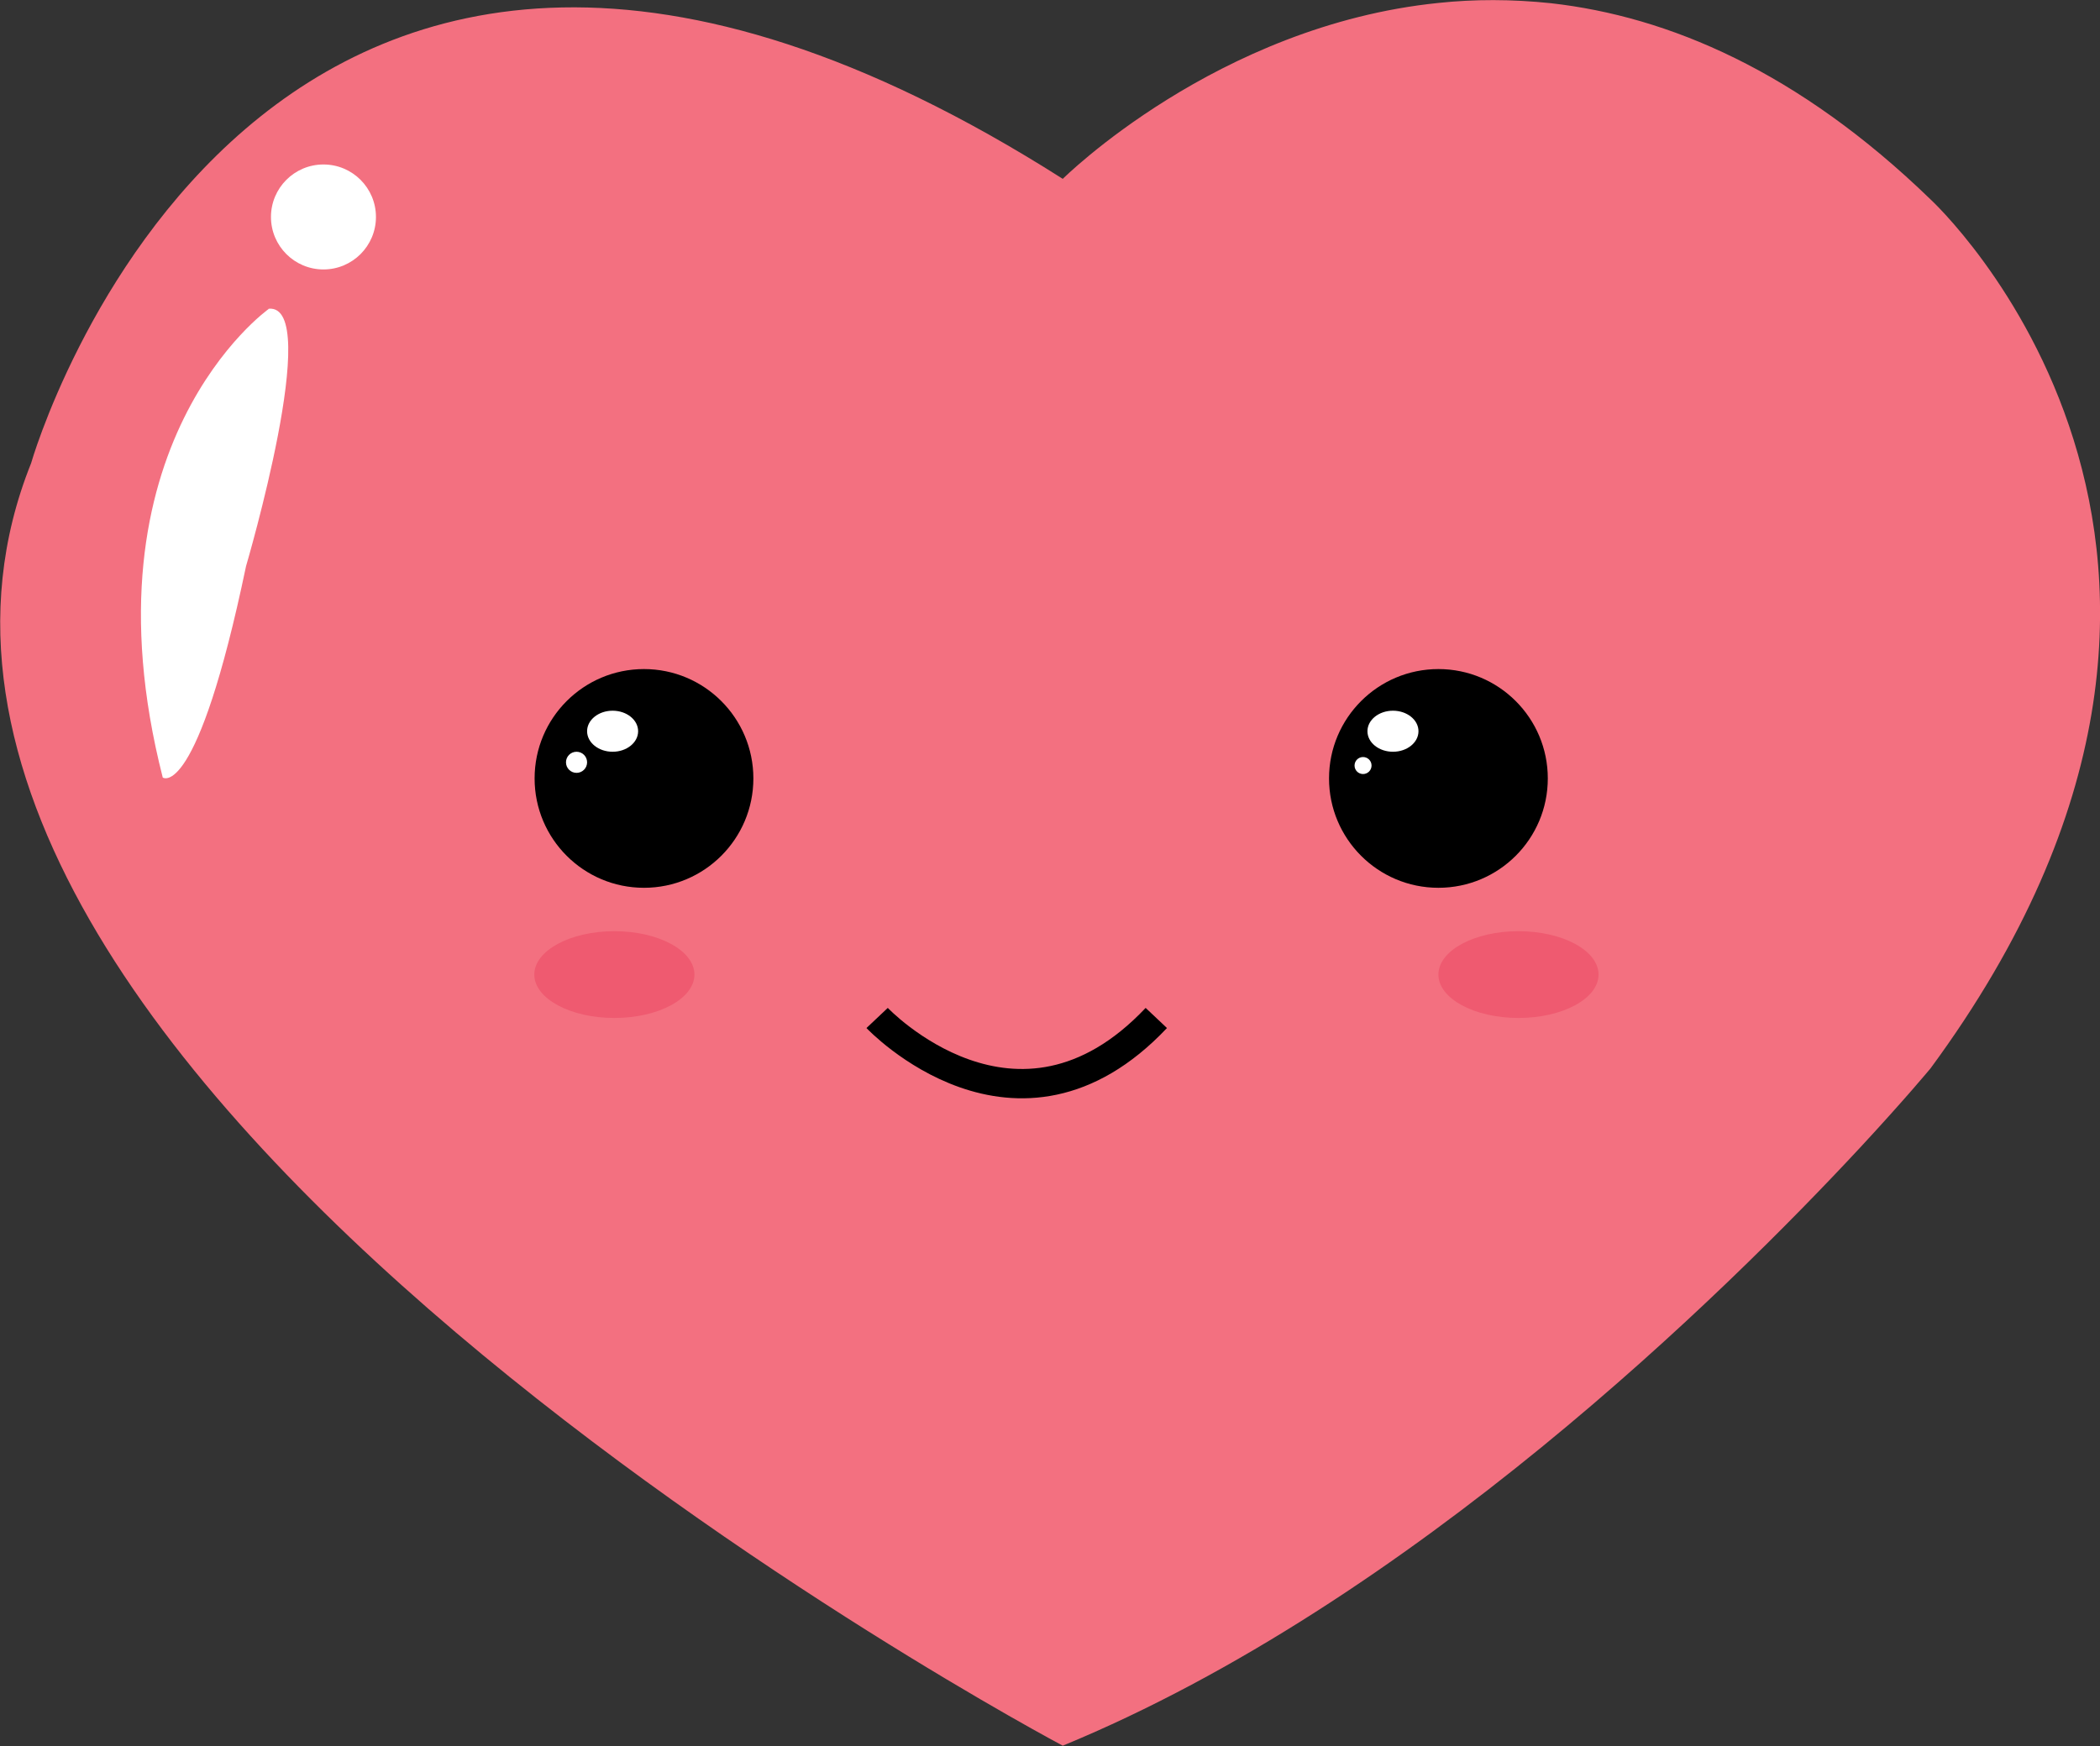 <?xml version="1.0" encoding="UTF-8"?>
<svg id="Layer_5" data-name="Layer 5" xmlns="http://www.w3.org/2000/svg" viewBox="0 0 71.61 59.55">
  <rect x="0" y="0" width="71.61" height="59.55" fill="#333333" stroke="none"/>
  <defs>
    <style>
      .cls-1 {
        fill: #f37080;
      }

      .cls-2 {
        fill: #fff;
      }

      .cls-3 {
        fill: none;
        stroke: #000;
        stroke-miterlimit: 10;
      }

      .cls-4 {
        fill: #ef5a70;
      }
    </style>
  </defs>
  <path class="cls-1" d="M36.23,6.11S41.49.87,49.05.1c1.22-.13,2.51-.13,3.84.01,3.99.45,8.42,2.31,12.94,6.69,0,0,13.01,11.97,0,29.64,0,0-.86,1.04-2.39,2.69-4.61,4.96-15.31,15.51-27.2,20.41,0,0-43.48-23.02-35.18-43.74,0,0,7.74-27.15,35.18-9.7Z"/>
  <circle cx="49.05" cy="26.55" r="3.73"/>
  <circle cx="21.96" cy="26.55" r="3.73"/>
  <path class="cls-3" d="M29.91,34.72s4.76,5.04,9.52,0"/>
  <path class="cls-2" d="M9.16,10.54s-6.51,4.62-3.61,15.98c0,0,1.16.83,2.84-7.21,0,0,2.64-8.96.77-8.78Z"/>
  <circle class="cls-2" cx="11.03" cy="7.4" r="1.79"/>
  <ellipse class="cls-4" cx="20.95" cy="33.24" rx="2.73" ry="1.48"/>
  <ellipse class="cls-4" cx="51.78" cy="33.24" rx="2.73" ry="1.48"/>
  <ellipse class="cls-2" cx="20.89" cy="24.94" rx=".87" ry=".7"/>
  <circle class="cls-2" cx="19.66" cy="26" r=".36"/>
  <ellipse class="cls-2" cx="47.5" cy="24.94" rx=".87" ry=".7"/>
  <circle class="cls-2" cx="46.48" cy="26.11" r=".29"/>
</svg>